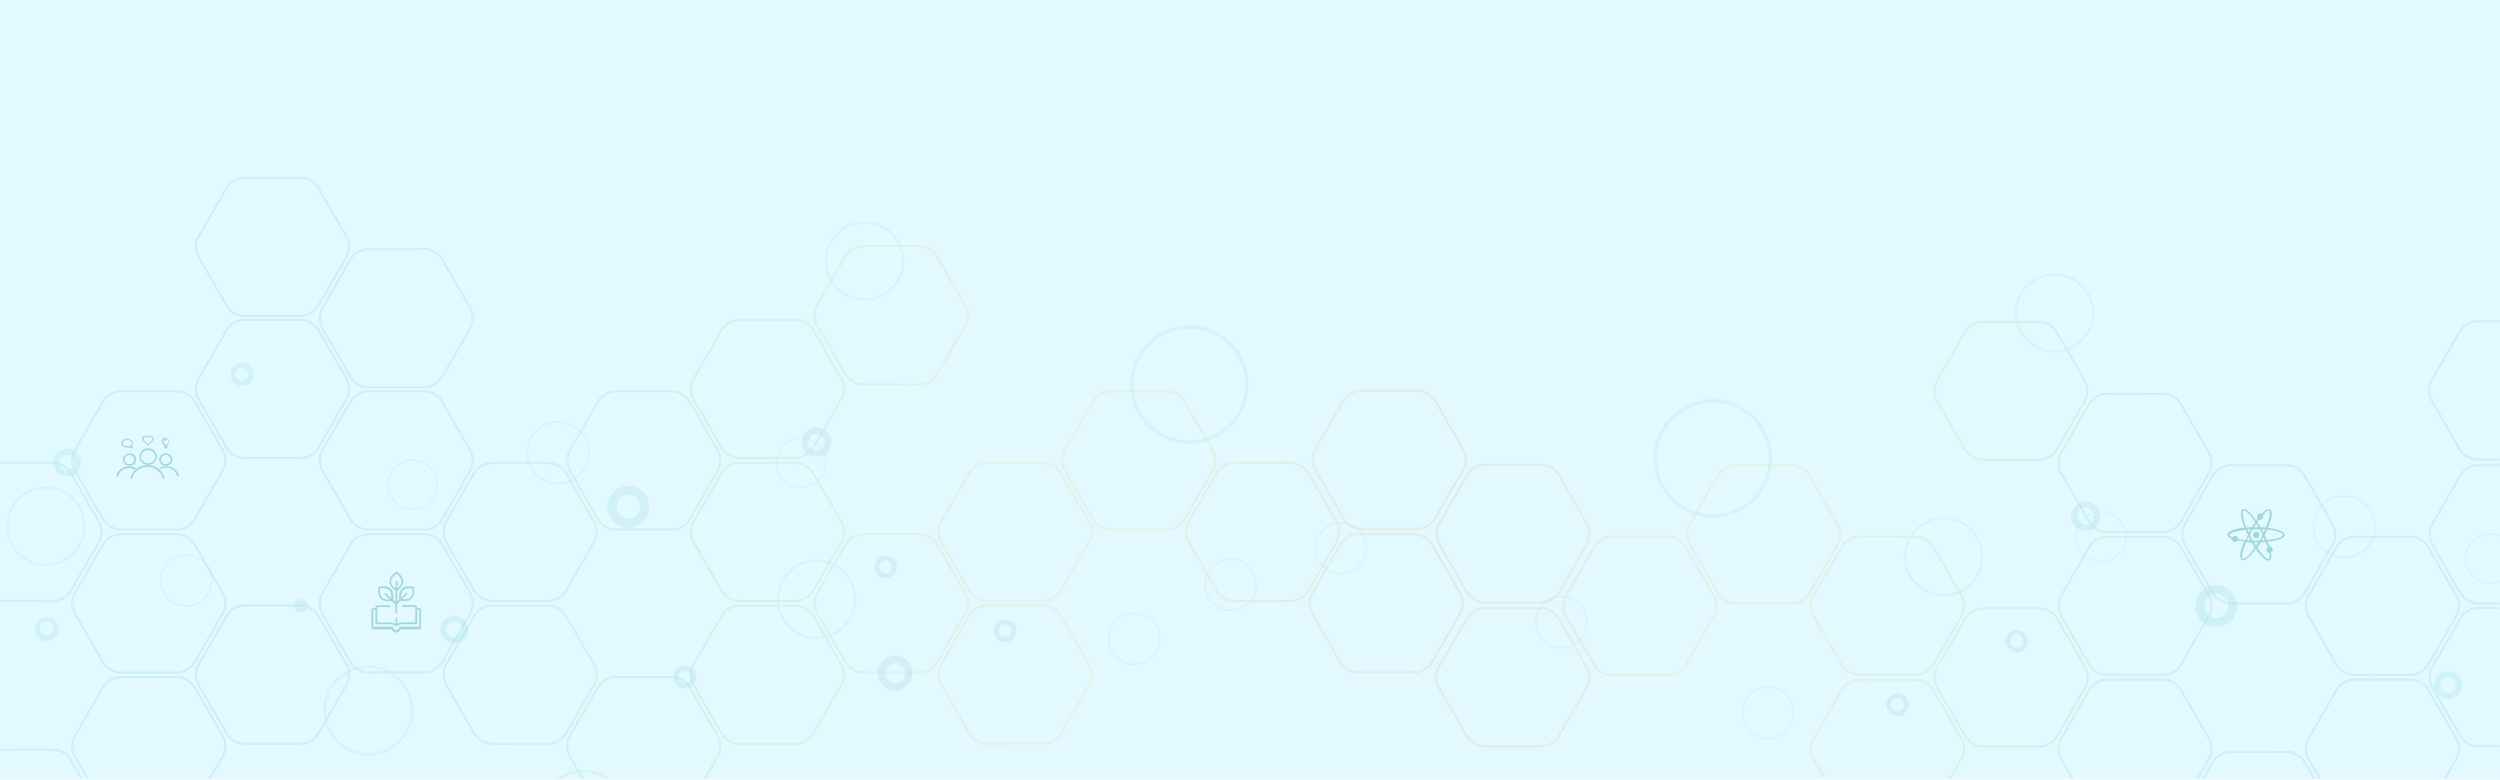 <?xml version="1.0" encoding="utf-8"?>
<!-- Generator: Adobe Illustrator 26.0.1, SVG Export Plug-In . SVG Version: 6.00 Build 0)  -->
<svg version="1.1" id="Layer_1" xmlns="http://www.w3.org/2000/svg" xmlns:xlink="http://www.w3.org/1999/xlink" x="0px" y="0px"
	 viewBox="0 0 1440 449" style="enable-background:new 0 0 1440 449;" xml:space="preserve">
<style type="text/css">
	.st0{fill-rule:evenodd;clip-rule:evenodd;fill:#E2FAFF;}
	.st1{filter:url(#Adobe_OpacityMaskFilter);}
	.st2{fill-rule:evenodd;clip-rule:evenodd;fill:#FFFFFF;}
	.st3{opacity:0.3;mask:url(#mask-2_00000028291374647566122160000011262538153351065984_);}
	.st4{opacity:0.4;}
	.st5{fill:none;stroke:url(#SVGID_1_);stroke-width:0.557;}
	.st6{opacity:0.33;fill:#61C3B5;enable-background:new    ;}
	.st7{opacity:0.3;fill:url(#SVGID_00000105387925702775059180000018391268032797519011_);enable-background:new    ;}
	.st8{fill:none;stroke:url(#SVGID_00000129203603069385585420000014492601145231692726_);stroke-width:0.557;}
	.st9{opacity:0.3;fill:url(#SVGID_00000092418934494019690650000011377952023318864037_);enable-background:new    ;}
	.st10{fill:#0A8585;}
</style>
<g id="Page-2">
	<g id="Service---Instructional-Coaching-Copy-2" transform="translate(0, -324)">
		<g id="Simple-Honeycomb-Multicolor-large" transform="translate(0, 324)">
			<g id="Mask">
				<rect id="path-1_00000016784291023635836430000011527224624690399668_" y="0" class="st0" width="1440" height="449"/>
			</g>
			<defs>
				<filter id="Adobe_OpacityMaskFilter" filterUnits="userSpaceOnUse" x="-30.3" y="101.7" width="1518.6" height="411.6">
					<feColorMatrix  type="matrix" values="1 0 0 0 0  0 1 0 0 0  0 0 1 0 0  0 0 0 1 0"/>
				</filter>
			</defs>
			
				<mask maskUnits="userSpaceOnUse" x="-30.3" y="101.7" width="1518.6" height="411.6" id="mask-2_00000028291374647566122160000011262538153351065984_">
				<g class="st1">
					<rect id="path-1_00000143584848754045214240000004977956051741588373_" y="0" class="st2" width="1440" height="449"/>
				</g>
			</mask>
			<g id="multicolor-hexagon-pattern-2" class="st3">
				<g id="Group" transform="translate(-30, 102)">
					<g>
						<g id="Shape">
							<g class="st4">
								
									<linearGradient id="SVGID_1_" gradientUnits="userSpaceOnUse" x1="328.658" y1="419.597" x2="329.658" y2="419.597" gradientTransform="matrix(874.629 0 0 -409.707 -287454 172116.688)">
									<stop  offset="0" style="stop-color:#03AAB0"/>
									<stop  offset="0.237" style="stop-color:#3679BC"/>
									<stop  offset="0.484" style="stop-color:#31B45E"/>
									<stop  offset="0.722" style="stop-color:#F2AA25"/>
									<stop  offset="1" style="stop-color:#E36328"/>
								</linearGradient>
								<path class="st5" d="M714.1,210c-1.8-3.1-1.8-8.1,0-11.2l16.7-28.9c1.8-3.1,6.1-5.6,9.7-5.6h33.4c3.5,0,7.9,2.5,9.7,5.6
									l16.7,28.9c1.8,3.1,1.8,8.1,0,11.2l-16.7,28.9c-1.8,3.1-6.1,5.6-9.7,5.6h-33.4c-3.6,0-7.9-2.5-9.7-5.6L714.1,210z
									 M799.6,210c1.8-3.1,1.8-8.1,0-11.2l-16.3-28.3c-1.8-3.1-6.1-5.6-9.7-5.6h-32.7c-3.5,0-7.9,2.5-9.7,5.6l-16.3,28.3
									c-1.8,3.1-1.8,8.1,0,11.2l16.3,28.3c1.8,3.1,6.1,5.6,9.7,5.6h32.7c3.5,0,7.9-2.5,9.7-5.6L799.6,210z M785.3,251.1
									c-1.8-3.1-1.8-8.1,0-11.2L802,211c1.8-3.1,6.1-5.6,9.7-5.6h33.4c3.6,0,7.9,2.5,9.7,5.6l16.7,28.9c1.8,3.1,1.8,8.1,0,11.2
									L854.8,280c-1.8,3.1-6.1,5.6-9.7,5.6h-33.4c-3.5,0-7.9-2.5-9.7-5.6L785.3,251.1z M870.8,251.1c1.8-3.1,1.8-8.1,0-11.2
									l-16.3-28.3c-1.8-3.1-6.1-5.6-9.7-5.6h-32.7c-3.6,0-7.9,2.5-9.7,5.6l-16.3,28.3c-1.8,3.1-1.8,8.1,0,11.2l16.3,28.3
									c1.8,3.1,6.1,5.6,9.7,5.6h32.7c3.6,0,7.9-2.5,9.7-5.6L870.8,251.1z M642.8,168.8c-1.8-3.1-1.8-8.1,0-11.2l16.7-28.9
									c1.8-3.1,6.2-5.6,9.7-5.6h33.4c3.5,0,7.9,2.5,9.7,5.6l16.7,28.9c1.8,3.1,1.8,8.1,0,11.2l-16.7,28.9
									c-1.8,3.1-6.1,5.6-9.7,5.6h-33.4c-3.5,0-7.9-2.5-9.7-5.6L642.8,168.8z M728.3,168.8c1.8-3.1,1.8-8.1,0-11.2L712,129.3
									c-1.8-3.1-6.2-5.6-9.7-5.6h-32.7c-3.6,0-7.9,2.5-9.7,5.6l-16.3,28.3c-1.8,3.1-1.8,8.1,0,11.2l16.3,28.3
									c1.8,3.1,6.1,5.6,9.7,5.6h32.7c3.5,0,7.9-2.5,9.7-5.6L728.3,168.8z M500.3,251.1c-1.8-3.1-1.8-8.1,0-11.2L517,211
									c1.8-3.1,6.1-5.6,9.7-5.6h33.4c3.5,0,7.9,2.5,9.7,5.6l16.7,28.9c1.8,3.1,1.8,8.1,0,11.2L569.8,280c-1.8,3.1-6.1,5.6-9.7,5.6
									h-33.4c-3.5,0-7.9-2.5-9.7-5.6L500.3,251.1z M585.7,251.1c1.8-3.1,1.8-8.1,0-11.2l-16.3-28.3c-1.8-3.1-6.1-5.6-9.7-5.6H527
									c-3.6,0-7.9,2.5-9.7,5.6L501,239.9c-1.8,3.1-1.8,8.1,0,11.2l16.3,28.3c1.8,3.1,6.1,5.6,9.7,5.6h32.7c3.6,0,7.9-2.5,9.7-5.6
									L585.7,251.1z M571.6,292.2c-1.8-3.1-1.8-8.1,0-11.2l16.7-28.9c1.8-3.1,6.1-5.6,9.7-5.6h33.4c3.5,0,7.9,2.5,9.7,5.6
									l16.7,28.9c1.8,3.1,1.8,8.1,0,11.2l-16.7,28.9c-1.8,3.1-6.2,5.6-9.7,5.6h-33.4c-3.6,0-7.9-2.5-9.7-5.6L571.6,292.2z
									 M657,292.2c1.8-3.1,1.8-8.1,0-11.2l-16.3-28.3c-1.8-3.1-6.2-5.6-9.7-5.6h-32.7c-3.6,0-7.9,2.5-9.7,5.6L572.3,281
									c-1.8,3.1-1.8,8.1,0,11.2l16.3,28.3c1.8,3.1,6.1,5.6,9.7,5.6H631c3.6,0,7.9-2.5,9.7-5.6L657,292.2z M357.7,333.4
									c-1.8-3.1-1.8-8.1,0-11.2l16.7-28.9c1.8-3.1,6.2-5.6,9.7-5.6h33.4c3.6,0,7.9,2.5,9.7,5.6l16.7,28.9c1.8,3.1,1.8,8.1,0,11.2
									l-16.7,28.9c-1.8,3.1-6.1,5.6-9.7,5.6h-33.4c-3.6,0-7.9-2.5-9.7-5.6L357.7,333.4z M443.2,333.4c1.8-3.1,1.8-8.1,0-11.2
									l-16.3-28.3c-1.8-3.1-6.1-5.6-9.7-5.6h-32.7c-3.6,0-7.9,2.5-9.7,5.6l-16.4,28.3c-1.8,3.1-1.8,8.1,0,11.2l16.3,28.3
									c1.8,3.1,6.2,5.6,9.7,5.6h32.7c3.6,0,7.9-2.5,9.7-5.6L443.2,333.4z M286.5,210c-1.8-3.1-1.8-8.1,0-11.2l16.7-28.9
									c1.8-3.1,6.1-5.6,9.7-5.6h33.4c3.5,0,7.9,2.5,9.7,5.6l16.7,28.9c1.8,3.1,1.8,8.1,0,11.2l-16.7,28.9
									c-1.8,3.1-6.2,5.6-9.7,5.6h-33.4c-3.6,0-7.9-2.5-9.7-5.6L286.5,210z M371.9,210c1.8-3.1,1.8-8.1,0-11.2l-16.3-28.3
									c-1.8-3.1-6.2-5.6-9.7-5.6h-32.7c-3.6,0-7.9,2.5-9.7,5.6l-16.3,28.3c-1.8,3.1-1.8,8.1,0,11.2l16.3,28.3
									c1.8,3.1,6.2,5.6,9.7,5.6h32.7c3.6,0,7.9-2.5,9.7-5.6L371.9,210z M429,292.2c-1.8-3.1-1.8-8.1,0-11.2l16.7-28.9
									c1.8-3.1,6.1-5.6,9.7-5.6h33.3c3.6,0,7.9,2.5,9.7,5.6l16.7,28.9c1.8,3.1,1.8,8.1,0,11.2l-16.7,28.9
									c-1.8,3.1-6.1,5.6-9.7,5.6h-33.3c-3.5,0-7.9-2.5-9.7-5.6L429,292.2z M514.4,292.2c1.8-3.1,1.8-8.1,0-11.2l-16.3-28.3
									c-1.8-3.1-6.1-5.6-9.7-5.6h-32.7c-3.5,0-7.9,2.5-9.7,5.6L429.7,281c-1.8,3.1-1.8,8.1,0,11.2l16.3,28.3
									c1.8,3.1,6.1,5.6,9.7,5.6h32.7c3.6,0,7.9-2.5,9.7-5.6L514.4,292.2z M357.7,168.8c-1.8-3.1-1.8-8.1,0-11.2l16.7-28.9
									c1.8-3.1,6.2-5.6,9.7-5.6h33.4c3.6,0,7.9,2.5,9.7,5.6l16.7,28.9c1.8,3.1,1.8,8.1,0,11.2l-16.7,28.9
									c-1.8,3.1-6.1,5.6-9.7,5.6h-33.4c-3.6,0-7.9-2.5-9.7-5.6L357.7,168.8z M443.2,168.8c1.8-3.1,1.8-8.1,0-11.2l-16.3-28.3
									c-1.8-3.1-6.2-5.6-9.7-5.6h-32.7c-3.6,0-7.9,2.5-9.7,5.6l-16.3,28.3c-1.8,3.1-1.8,8.1,0,11.2l16.3,28.3
									c1.8,3.1,6.2,5.6,9.7,5.6h32.7c3.6,0,7.9-2.5,9.7-5.6L443.2,168.8z M429,210c-1.8-3.1-1.8-8.1,0-11.2l16.7-28.9
									c1.8-3.1,6.1-5.6,9.7-5.6h33.3c3.6,0,7.9,2.5,9.7,5.6l16.7,28.9c1.8,3.1,1.8,8.1,0,11.2l-16.7,28.9
									c-1.8,3.1-6.1,5.6-9.7,5.6h-33.3c-3.5,0-7.9-2.5-9.7-5.6L429,210z M514.4,210c1.8-3.1,1.8-8.1,0-11.2l-16.3-28.3
									c-1.8-3.1-6.1-5.6-9.7-5.6h-32.7c-3.5,0-7.9,2.5-9.7,5.6l-16.3,28.3c-1.8,3.1-1.8,8.1,0,11.2l16.3,28.3
									c1.8,3.1,6.1,5.6,9.7,5.6h32.7c3.6,0,7.9-2.5,9.7-5.6L514.4,210z M429,127.6c-1.8-3.1-1.8-8.1,0-11.2l16.7-28.9
									c1.8-3.1,6.1-5.6,9.7-5.6h33.3c3.6,0,7.9,2.5,9.7,5.6l16.7,28.9c1.8,3.1,1.8,8.1,0,11.2l-16.7,28.9
									c-1.8,3.1-6.2,5.6-9.7,5.6h-33.3c-3.5,0-7.9-2.5-9.7-5.6L429,127.6z M514.4,127.6c1.8-3.1,1.8-8.1,0-11.2l-16.3-28.3
									c-1.8-3.1-6.1-5.6-9.7-5.6h-32.7c-3.5,0-7.9,2.5-9.7,5.6l-16.3,28.3c-1.8,3.1-1.8,8.1,0,11.2l16.3,28.3
									c1.8,3.1,6.1,5.6,9.7,5.6h32.7c3.6,0,7.9-2.5,9.7-5.6L514.4,127.6z M571.6,210c-1.8-3.1-1.8-8.1,0-11.2l16.7-28.9
									c1.8-3.1,6.1-5.6,9.7-5.6h33.4c3.5,0,7.9,2.5,9.7,5.6l16.7,28.9c1.8,3.1,1.8,8.1,0,11.2L641,238.8c-1.8,3.1-6.1,5.6-9.7,5.6
									h-33.4c-3.6,0-7.9-2.5-9.7-5.6L571.6,210z M657,210c1.8-3.1,1.8-8.1,0-11.2l-16.3-28.3c-1.8-3.1-6.2-5.6-9.7-5.6h-32.7
									c-3.6,0-7.9,2.5-9.7,5.6l-16.3,28.3c-1.8,3.1-1.8,8.1,0,11.2l16.3,28.3c1.8,3.1,6.1,5.6,9.7,5.6H631c3.6,0,7.9-2.5,9.7-5.6
									L657,210z M1.3,210c-1.8-3.1-1.8-8.1,0-11.2L18,169.9c1.8-3.1,6.1-5.6,9.7-5.6h33.3c3.6,0,7.9,2.5,9.7,5.6l16.7,28.9
									c1.8,3.1,1.8,8.1,0,11.2l-16.7,28.9c-1.8,3.1-6.1,5.6-9.7,5.6H27.7c-3.6,0-7.9-2.5-9.7-5.6L1.3,210z M86.8,210
									c1.8-3.1,1.8-8.1,0-11.2l-16.3-28.3c-1.8-3.1-6.1-5.6-9.7-5.6H28.1c-3.6,0-7.9,2.5-9.7,5.6L2.1,198.7
									c-1.8,3.1-1.8,8.1,0,11.2l16.3,28.3c1.8,3.1,6.2,5.6,9.7,5.6h32.7c3.6,0,7.9-2.5,9.7-5.6L86.8,210z M143.9,127.6
									c-1.8-3.1-1.8-8.1,0-11.2l16.7-28.9c1.8-3.1,6.1-5.6,9.7-5.6h33.4c3.6,0,7.9,2.5,9.7,5.6l16.7,28.9c1.8,3.1,1.8,8.1,0,11.2
									l-16.7,28.9c-1.8,3.1-6.1,5.6-9.7,5.6h-33.4c-3.5,0-7.9-2.5-9.7-5.6L143.9,127.6z M229.3,127.6c1.8-3.1,1.8-8.1,0-11.2
									L213,88.1c-1.8-3.1-6.1-5.6-9.7-5.6h-32.7c-3.6,0-7.9,2.5-9.7,5.6l-16.3,28.3c-1.8,3.1-1.8,8.1,0,11.2l16.3,28.3
									c1.8,3.1,6.1,5.6,9.7,5.6h32.7c3.6,0,7.9-2.5,9.7-5.6L229.3,127.6z M215.2,168.8c-1.8-3.1-1.8-8.1,0-11.2l16.7-28.9
									c1.8-3.1,6.1-5.6,9.7-5.6H275c3.5,0,7.9,2.5,9.7,5.6l16.7,28.9c1.8,3.1,1.8,8.1,0,11.2l-16.7,28.9c-1.8,3.1-6.2,5.6-9.7,5.6
									h-33.4c-3.6,0-7.9-2.5-9.7-5.6L215.2,168.8z M300.6,168.8c1.8-3.1,1.8-8.1,0-11.2l-16.3-28.3c-1.8-3.1-6.2-5.6-9.7-5.6
									h-32.7c-3.5,0-7.9,2.5-9.7,5.6l-16.3,28.3c-1.8,3.1-1.8,8.1,0,11.2l16.3,28.3c1.8,3.1,6.1,5.6,9.7,5.6h32.6
									c3.6,0,7.9-2.5,9.7-5.6L300.6,168.8z M286.5,292.2c-1.8-3.1-1.8-8.1,0-11.2l16.7-28.9c1.8-3.1,6.1-5.6,9.7-5.6h33.4
									c3.5,0,7.9,2.5,9.7,5.6l16.7,28.9c1.8,3.1,1.8,8.1,0,11.2l-16.7,28.9c-1.8,3.1-6.2,5.6-9.7,5.6h-33.4
									c-3.5,0-7.9-2.5-9.7-5.6L286.5,292.2z M371.9,292.2c1.8-3.1,1.8-8.1,0-11.2l-16.3-28.3c-1.8-3.1-6.2-5.6-9.7-5.6h-32.7
									c-3.5,0-7.9,2.5-9.7,5.6L287.2,281c-1.8,3.1-1.8,8.1,0,11.2l16.3,28.3c1.8,3.1,6.1,5.6,9.7,5.6h32.7c3.6,0,7.9-2.5,9.7-5.6
									L371.9,292.2z M787.1,168.4c-1.8-3.1-1.8-8.1,0-11.2l16.7-28.9c1.8-3.1,6.1-5.6,9.7-5.6h33.4c3.6,0,7.9,2.5,9.7,5.6
									l16.7,28.9c1.8,3.1,1.8,8.1,0,11.2l-16.7,28.9c-1.8,3.1-6.2,5.6-9.7,5.6h-33.4c-3.5,0-7.9-2.5-9.7-5.6L787.1,168.4z
									 M872.6,168.4c1.8-3.1,1.8-8.1,0-11.2l-16.3-28.3c-1.8-3.1-6.2-5.6-9.7-5.6h-32.7c-3.5,0-7.9,2.5-9.7,5.6l-16.3,28.3
									c-1.8,3.1-1.8,8.1,0,11.2l16.3,28.3c1.8,3.1,6.1,5.6,9.7,5.6h32.7c3.5,0,7.9-2.5,9.7-5.6L872.6,168.4z M215.2,251.1
									c-1.8-3.1-1.8-8.1,0-11.2l16.7-28.9c1.8-3.1,6.1-5.6,9.7-5.6H275c3.6,0,7.9,2.5,9.7,5.6l16.7,28.9c1.8,3.1,1.8,8.1,0,11.2
									l-16.7,29c-1.8,3.1-6.1,5.6-9.7,5.6h-33.4c-3.6,0-7.9-2.5-9.7-5.6L215.2,251.1z M300.6,251.1c1.8-3.1,1.8-8.1,0-11.2
									l-16.3-28.3c-1.8-3.1-6.2-5.6-9.7-5.6h-32.7c-3.5,0-7.9,2.5-9.7,5.6l-16.3,28.3c-1.8,3.1-1.8,8.1,0,11.2l16.3,28.3
									c1.8,3.1,6.1,5.6,9.7,5.6h32.6c3.6,0,7.9-2.5,9.7-5.6L300.6,251.1z M72.6,168.8c-1.8-3.1-1.8-8.1,0-11.2l16.7-28.9
									c1.8-3.1,6.2-5.6,9.7-5.6h33.4c3.6,0,7.9,2.5,9.7,5.6l16.7,28.9c1.8,3.1,1.8,8.1,0,11.2l-16.7,28.9
									c-1.8,3.1-6.1,5.6-9.7,5.6H99c-3.6,0-7.9-2.5-9.7-5.6L72.6,168.8z M158.1,168.8c1.8-3.1,1.8-8.1,0-11.2l-16.3-28.3
									c-1.8-3.1-6.2-5.6-9.7-5.6H99.4c-3.6,0-7.9,2.5-9.7,5.6l-16.3,28.3c-1.8,3.1-1.8,8.1,0,11.2l16.3,28.3
									c1.8,3.1,6.1,5.6,9.7,5.6H132c3.6,0,7.9-2.5,9.7-5.6L158.1,168.8z M143.9,292.2c-1.8-3.1-1.8-8.1,0-11.2l16.7-28.9
									c1.8-3.1,6.1-5.6,9.7-5.6h33.4c3.6,0,7.9,2.5,9.7,5.6l16.7,28.9c1.8,3.1,1.8,8.1,0,11.2l-16.7,28.9
									c-1.8,3.1-6.1,5.6-9.7,5.6h-33.4c-3.5,0-7.9-2.5-9.7-5.6L143.9,292.2z M229.3,292.2c1.8-3.1,1.8-8.1,0-11.2L213,252.7
									c-1.8-3.1-6.1-5.6-9.7-5.6h-32.7c-3.6,0-7.9,2.5-9.7,5.6L144.6,281c-1.8,3.1-1.8,8.1,0,11.2l16.3,28.3
									c1.8,3.1,6.1,5.6,9.7,5.6h32.7c3.6,0,7.9-2.5,9.7-5.6L229.3,292.2z M72.6,251.1c-1.8-3.1-1.8-8.1,0-11.2L89.3,211
									c1.8-3.1,6.2-5.6,9.7-5.6h33.4c3.6,0,7.9,2.5,9.7,5.6l16.7,28.9c1.8,3.1,1.8,8.1,0,11.2l-16.7,28.9
									c-1.8,3.1-6.1,5.6-9.7,5.6H99c-3.6,0-7.9-2.5-9.7-5.6L72.6,251.1z M158.1,251.1c1.8-3.1,1.8-8.1,0-11.2l-16.3-28.3
									c-1.8-3.1-6.2-5.6-9.7-5.6H99.4c-3.6,0-7.9,2.5-9.7,5.6l-16.3,28.4c-1.8,3.1-1.8,8.1,0,11.2l16.3,28.3
									c1.8,3.1,6.1,5.6,9.7,5.6H132c3.6,0,7.9-2.5,9.7-5.6L158.1,251.1z M72.6,333.4c-1.8-3.1-1.8-8.1,0-11.2l16.7-28.9
									c1.8-3.1,6.2-5.6,9.7-5.6h33.4c3.6,0,7.9,2.5,9.7,5.6l16.7,28.9c1.8,3.1,1.8,8.1,0,11.2l-16.7,28.9
									c-1.8,3.1-6.1,5.6-9.7,5.6H99c-3.6,0-7.9-2.5-9.7-5.6L72.6,333.4z M158.1,333.4c1.8-3.1,1.8-8.1,0-11.2l-16.3-28.3
									c-1.8-3.1-6.1-5.6-9.7-5.6H99.4c-3.6,0-7.9,2.5-9.7,5.6l-16.3,28.3c-1.8,3.1-1.8,8.1,0,11.2l16.3,28.3
									c1.8,3.1,6.2,5.6,9.7,5.6H132c3.6,0,7.9-2.5,9.7-5.6L158.1,333.4z M143.9,45.7c-1.8-3.1-1.8-8.1,0-11.2l16.7-28.9
									c1.8-3.1,6.1-5.6,9.7-5.6h33.4c3.6,0,7.9,2.5,9.7,5.6l16.7,28.9c1.8,3.1,1.8,8.1,0,11.2l-16.7,28.9
									c-1.8,3.1-6.1,5.6-9.7,5.6h-33.4c-3.5,0-7.9-2.5-9.7-5.6L143.9,45.7z M229.3,45.7c1.8-3.1,1.8-8.1,0-11.2L213,6.3
									c-1.8-3.1-6.1-5.6-9.7-5.6h-32.7c-3.6,0-7.9,2.5-9.7,5.6l-16.3,28.3c-1.8,3.1-1.8,8.1,0,11.2l16.3,28.3
									c1.8,3.1,6.1,5.6,9.7,5.6h32.7c3.6,0,7.9-2.5,9.7-5.6L229.3,45.7z M215.2,86.9c-1.8-3.1-1.8-8.1,0-11.2l16.7-28.9
									c1.8-3.1,6.1-5.6,9.7-5.6H275c3.5,0,7.9,2.5,9.7,5.6l16.7,28.9c1.8,3.1,1.8,8.1,0,11.2l-16.7,28.9c-1.8,3.1-6.2,5.6-9.7,5.6
									h-33.4c-3.6,0-7.9-2.5-9.7-5.6L215.2,86.9z M300.6,86.9c1.8-3.1,1.8-8.1,0-11.2l-16.3-28.3c-1.8-3.1-6.2-5.6-9.7-5.6h-32.7
									c-3.5,0-7.9,2.5-9.7,5.6l-16.3,28.3c-1.8,3.1-1.8,8.1,0,11.2l16.3,28.3c1.8,3.1,6.1,5.6,9.7,5.6h32.6c3.6,0,7.9-2.5,9.7-5.6
									L300.6,86.9z M500.2,85.2c-1.8-3.1-1.8-8.1,0-11.2l16.7-28.9c1.8-3.1,6.1-5.6,9.7-5.6H560c3.5,0,7.9,2.5,9.7,5.6L586.4,74
									c1.8,3.1,1.8,8.1,0,11.2l-16.7,28.9c-1.8,3.1-6.2,5.6-9.7,5.6h-33.4c-3.5,0-7.9-2.5-9.7-5.6L500.2,85.2z M585.7,85.2
									c1.8-3.1,1.8-8.1,0-11.2l-16.3-28.3c-1.8-3.1-6.2-5.6-9.7-5.6H527c-3.6,0-7.9,2.5-9.7,5.6L501,74c-1.8,3.1-1.8,8.1,0,11.2
									l16.3,28.3c1.8,3.1,6.1,5.6,9.7,5.6h32.7c3.5,0,7.9-2.5,9.7-5.6L585.7,85.2z M1.3,375.2c-1.8-3.1-1.8-8.1,0-11.2L18,335.1
									c1.8-3.1,6.1-5.6,9.7-5.6h33.3c3.6,0,7.9,2.5,9.7,5.6L87.4,364c1.8,3.1,1.8,8.1,0,11.2l-16.7,28.9c-1.8,3.1-6.1,5.6-9.7,5.6
									H27.7c-3.6,0-7.9-2.5-9.7-5.6L1.3,375.2z M86.8,375.2c1.8-3.1,1.8-8.1,0-11.2l-16.3-28.3c-1.8-3.1-6.1-5.6-9.7-5.6H28.1
									c-3.6,0-7.9,2.5-9.7,5.6L2.1,364c-1.8,3.1-1.8,8.1,0,11.2l16.3,28.3c1.8,3.1,6.2,5.6,9.7,5.6h32.7c3.6,0,7.9-2.5,9.7-5.6
									L86.8,375.2z"/>
							</g>
							<path class="st6" d="M56.5,224c-12.6,0-22.9-10.3-22.9-22.9s10.3-22.9,22.9-22.9s22.9,10.3,22.9,22.9S69.2,224,56.5,224z
								 M56.5,179.5c-11.9,0-21.6,9.7-21.6,21.6s9.7,21.6,21.6,21.6s21.6-9.7,21.6-21.6S68.4,179.5,56.5,179.5z M683.4,281.2
								c-8.4,0-15.2-6.8-15.2-15.2s6.8-15.2,15.2-15.2c8.4,0,15.2,6.8,15.2,15.2S691.8,281.2,683.4,281.2z M683.4,251.6
								c-7.9,0-14.3,6.4-14.3,14.3s6.4,14.3,14.3,14.3s14.3-6.4,14.3-14.3S691.3,251.6,683.4,251.6z M802.4,228.9
								c-8.4,0-15.2-6.8-15.2-15.2c0-8.4,6.8-15.2,15.2-15.2s15.2,6.8,15.2,15.2C817.7,222.1,810.8,228.9,802.4,228.9z M802.4,199.5
								c-7.9,0-14.3,6.4-14.3,14.3c0,7.9,6.4,14.3,14.3,14.3s14.3-6.4,14.3-14.3C816.7,205.9,810.3,199.5,802.4,199.5z M500.3,266.1
								c-12.6,0-22.9-10.3-22.9-22.9s10.3-22.9,22.9-22.9c12.6,0,22.9,10.3,22.9,22.9C523.3,255.8,512.9,266.1,500.3,266.1z
								 M500.3,221.6c-11.9,0-21.6,9.7-21.6,21.6s9.7,21.6,21.6,21.6c11.9,0,21.6-9.7,21.6-21.6
								C521.8,231.2,512.2,221.6,500.3,221.6z M528,71.2c-12.6,0-22.9-10.3-22.9-22.9s10.3-22.9,22.9-22.9
								c12.6,0,22.9,10.3,22.9,22.9C551,60.9,540.7,71.2,528,71.2z M528,26.7c-11.9,0-21.6,9.7-21.6,21.6s9.7,21.6,21.6,21.6
								c11.9,0,21.6-9.7,21.6-21.6S540,26.7,528,26.7z M491.5,179.2c-8.1,0-14.7-6.6-14.7-14.7c0-8.1,6.6-14.7,14.7-14.7
								c8.1,0,14.7,6.6,14.7,14.7C506.3,172.6,499.6,179.2,491.5,179.2z M491.5,150.6c-7.6,0-13.9,6.2-13.9,13.9
								c0,7.6,6.2,13.9,13.9,13.9c7.6,0,13.9-6.2,13.9-13.9C505.4,156.8,499.1,150.6,491.5,150.6z M351.4,177.1
								c-10.1,0-18.3-8.3-18.3-18.3c0-10.1,8.3-18.3,18.3-18.3c10.1,0,18.3,8.2,18.3,18.3C369.7,168.9,361.5,177.1,351.4,177.1z
								 M351.4,141.6c-9.5,0-17.2,7.8-17.2,17.2s7.8,17.2,17.2,17.2c9.5,0,17.2-7.8,17.2-17.2C368.7,149.2,360.9,141.6,351.4,141.6z
								 M242.2,333.2c-14.3,0-25.9-11.6-25.9-25.9c0-14.3,11.6-25.9,25.9-25.9c14.3,0,25.9,11.6,25.9,25.9
								C268.1,321.5,256.5,333.2,242.2,333.2z M242.2,282.8c-13.4,0-24.4,10.9-24.4,24.4c0,13.4,10.9,24.4,24.4,24.4
								c13.4,0,24.4-10.9,24.4-24.4C266.6,293.7,255.6,282.8,242.2,282.8z M365.9,393.3c-14.3,0-25.9-11.6-25.9-25.9
								c0-14.3,11.6-25.9,25.9-25.9c14.3,0,25.9,11.6,25.9,25.9C391.9,381.6,380.3,393.3,365.9,393.3z M365.9,342.9
								c-13.4,0-24.4,10.9-24.4,24.4s10.9,24.4,24.4,24.4c13.4,0,24.4-10.9,24.4-24.4S379.4,342.9,365.9,342.9z M267.5,191.7
								c-8,0-14.6-6.5-14.6-14.6c0-8,6.5-14.6,14.6-14.6s14.6,6.5,14.6,14.6C282.1,185.2,275.5,191.7,267.5,191.7z M267.5,163.4
								c-7.5,0-13.7,6.1-13.7,13.7c0,7.5,6.1,13.7,13.7,13.7s13.7-6.1,13.7-13.7C281.2,169.6,275,163.4,267.5,163.4z M137.3,247.5
								c-8.4,0-15.2-6.8-15.2-15.2s6.8-15.2,15.2-15.2c8.4,0,15.2,6.8,15.2,15.2S145.7,247.5,137.3,247.5z M137.3,217.9
								c-7.9,0-14.3,6.4-14.3,14.3c0,7.9,6.4,14.3,14.3,14.3c7.9,0,14.3-6.4,14.3-14.3C151.6,224.3,145.2,217.9,137.3,217.9z
								 M738.8,250c-8.4,0-15.2-6.8-15.2-15.2s6.8-15.2,15.2-15.2c8.4,0,15.2,6.8,15.2,15.2S747.2,250,738.8,250z M738.8,220.5
								c-7.9,0-14.3,6.4-14.3,14.3c0,7.9,6.4,14.3,14.3,14.3c7.9,0,14.3-6.4,14.3-14.3C753.1,226.9,746.7,220.5,738.8,220.5z
								 M715.1,153.6c-18.8,0-34.2-15.3-34.2-34.2c0-18.8,15.3-34.2,34.2-34.2c18.9,0,34.2,15.3,34.2,34.2S734,153.6,715.1,153.6z
								 M715.1,87.4c-17.7,0-32.1,14.4-32.1,32.1c0,17.7,14.4,32.1,32.1,32.1c17.7,0,32.1-14.4,32.1-32.1S732.8,87.4,715.1,87.4z"/>
							
								<linearGradient id="SVGID_00000101817525303350297150000016585989116959081360_" gradientUnits="userSpaceOnUse" x1="328.471" y1="419.389" x2="329.471" y2="419.389" gradientTransform="matrix(565.482 0 0 -188.974 -185694.719 79454.984)">
								<stop  offset="0" style="stop-color:#03AAB0"/>
								<stop  offset="0.986" style="stop-color:#3679BC"/>
							</linearGradient>
							
								<path style="opacity:0.3;fill:url(#SVGID_00000101817525303350297150000016585989116959081360_);enable-background:new    ;" d="
								M391.9,177.8c-6.7,0-12.1,5.4-12.1,12.1s5.4,12.1,12.1,12.1c6.7,0,12.1-5.4,12.1-12.1S398.6,177.8,391.9,177.8z M391.9,196.7
								c-3.8,0-6.8-3.1-6.8-6.8s3.1-6.8,6.8-6.8c3.7,0,6.8,3.1,6.8,6.8S395.7,196.7,391.9,196.7z M545.6,275.6
								c-5.6,0-10.1,4.5-10.1,10.1c0,5.6,4.5,10.1,10.1,10.1c5.6,0,10.1-4.5,10.1-10.1C555.8,280.2,551.2,275.6,545.6,275.6z
								 M545.6,291.5c-3.2,0-5.7-2.6-5.7-5.7c0-3.2,2.6-5.7,5.7-5.7c3.2,0,5.7,2.6,5.7,5.7C551.4,288.9,548.8,291.5,545.6,291.5z
								 M500.3,144.2c-4.7,0-8.5,3.8-8.5,8.5s3.8,8.5,8.5,8.5c4.7,0,8.5-3.8,8.5-8.5S505,144.2,500.3,144.2z M500.3,157.5
								c-2.7,0-4.8-2.2-4.8-4.8c0-2.7,2.2-4.8,4.8-4.8c2.7,0,4.8,2.2,4.8,4.8C505.1,155.3,503,157.5,500.3,157.5z M540.1,218.1
								c-3.6,0-6.5,2.9-6.5,6.5c0,3.6,2.9,6.5,6.5,6.5c3.6,0,6.5-2.9,6.5-6.5C546.6,221,543.6,218.1,540.1,218.1z M540.1,228.3
								c-2,0-3.7-1.7-3.7-3.7c0-2,1.7-3.7,3.7-3.7c2,0,3.7,1.7,3.7,3.7C543.8,226.6,542.1,228.3,540.1,228.3z M608.9,254.9
								c-3.6,0-6.5,2.9-6.5,6.5s2.9,6.5,6.5,6.5s6.5-2.9,6.5-6.5S612.5,254.9,608.9,254.9z M608.9,265c-2,0-3.7-1.7-3.7-3.7
								s1.7-3.7,3.7-3.7s3.7,1.7,3.7,3.7S610.9,265,608.9,265z M424.5,281.5c-3.6,0-6.5,2.9-6.5,6.5c0,3.6,2.9,6.5,6.5,6.5
								s6.5-2.9,6.5-6.5C431,284.5,428.1,281.5,424.5,281.5z M424.5,291.7c-2,0-3.7-1.7-3.7-3.7c0-2,1.7-3.7,3.7-3.7
								s3.7,1.7,3.7,3.7C428.2,290,426.5,291.7,424.5,291.7z M291.6,252.6c-4.4,0-8,3.6-8,8c0,4.4,3.6,8,8,8s8-3.6,8-8
								C299.6,256.2,296.1,252.6,291.6,252.6z M291.6,265.1c-2.5,0-4.5-2-4.5-4.5s2-4.5,4.5-4.5s4.5,2,4.5,4.5
								S294.1,265.1,291.6,265.1z M203.4,251c-2.2,0-4-1.8-4-4s1.8-4,4-4c2.2,0,4,1.8,4,4S205.6,251,203.4,251z M56.9,253.3
								c-3.8,0-7,3.1-7,7c0,3.8,3.1,7,7,7c3.8,0,7-3.1,7-7C63.8,256.4,60.7,253.3,56.9,253.3z M56.9,264.1c-2.2,0-4-1.8-4-4
								c0-2.2,1.8-4,4-4s4,1.8,4,4C60.8,262.4,59,264.1,56.9,264.1z M68.7,156.4c-4.5,0-8,3.6-8,8s3.6,8,8,8s8-3.6,8-8
								C76.6,159.9,73.1,156.4,68.7,156.4z M68.7,168.9c-2.5,0-4.5-2-4.5-4.5c0-2.5,2-4.5,4.5-4.5c2.5,0,4.5,2,4.5,4.5
								C73.2,166.9,71.1,168.9,68.7,168.9z M169.4,106.9c-3.7,0-6.7,3-6.7,6.7c0,3.7,3,6.7,6.7,6.7c3.7,0,6.7-3,6.7-6.7
								C176.1,109.9,173.1,106.9,169.4,106.9z M169.4,117.3c-2.1,0-3.8-1.7-3.8-3.8s1.7-3.8,3.8-3.8c2.1,0,3.8,1.7,3.8,3.8
								S171.5,117.3,169.4,117.3z"/>
						</g>
						<g id="Shape_00000093864299000035728530000003200239517247421331_" transform="translate(243.923, 55.399)">
							<g transform="translate(613.21, 27.376)" class="st4">
								
									<linearGradient id="SVGID_00000157297724893285760290000007793929086573346441_" gradientUnits="userSpaceOnUse" x1="-527.585" y1="336.778" x2="-528.586" y2="336.778" gradientTransform="matrix(660.867 0 0 -328.225 349324.688 110703.25)">
									<stop  offset="0" style="stop-color:#03AAB0"/>
									<stop  offset="0.237" style="stop-color:#3679BC"/>
									<stop  offset="0.484" style="stop-color:#31B45E"/>
									<stop  offset="0.722" style="stop-color:#F2AA25"/>
									<stop  offset="1" style="stop-color:#E36328"/>
								</linearGradient>
								<path style="fill:none;stroke:url(#SVGID_00000157297724893285760290000007793929086573346441_);stroke-width:0.557;" d="
									M160.6,169.8c1.8-3.1,1.8-8.1,0-11.2l-16.7-28.9c-1.8-3.1-6.1-5.6-9.7-5.6h-33.4c-3.5,0-7.9,2.5-9.7,5.6l-16.7,28.9
									c-1.8,3.1-1.8,8.1,0,11.2l16.7,28.9c1.8,3.1,6.1,5.6,9.7,5.6h33.4c3.5,0,7.9-2.5,9.7-5.6L160.6,169.8z M75.1,169.8
									c-1.8-3.1-1.8-8.1,0-11.2l16.3-28.3c1.8-3.1,6.1-5.6,9.7-5.6h32.7c3.5,0,7.9,2.5,9.7,5.6l16.3,28.3c1.8,3.1,1.8,8.1,0,11.2
									l-16.3,28.3c-1.8,3.1-6.1,5.6-9.7,5.6h-32.7c-3.6,0-7.9-2.5-9.7-5.6L75.1,169.8z M87.3,211c1.8-3.1,1.8-8.1,0-11.2
									l-16.7-28.9c-1.8-3.1-6.1-5.6-9.7-5.6H27.5c-3.5,0-7.9,2.5-9.7,5.6L1.1,199.8c-1.8,3.1-1.8,8.1,0,11.2l16.7,28.9
									c1.8,3.1,6.1,5.6,9.7,5.6h33.4c3.5,0,7.9-2.5,9.7-5.6L87.3,211z M1.9,211c-1.8-3.1-1.8-8.1,0-11.2l16.3-28.3
									c1.8-3.1,6.1-5.6,9.7-5.6h32.7c3.6,0,7.9,2.5,9.7,5.6l16.3,28.3c1.8,3.1,1.8,8.1,0,11.2l-16.3,28.3
									c-1.8,3.1-6.1,5.6-9.7,5.6H27.9c-3.5,0-7.9-2.5-9.7-5.6L1.9,211z M231.9,128.6c1.8-3.1,1.8-8.1,0-11.2l-16.7-28.9
									c-1.8-3.1-6.2-5.6-9.7-5.6h-33.4c-3.5,0-7.9,2.5-9.7,5.6l-16.7,28.9c-1.8,3.1-1.8,8.1,0,11.2l16.7,28.9
									c1.8,3.1,6.1,5.6,9.7,5.6h33.4c3.6,0,7.9-2.5,9.7-5.6L231.9,128.6z M146.4,128.6c-1.8-3.1-1.8-8.1,0-11.2l16.3-28.3
									c1.8-3.1,6.2-5.6,9.7-5.6h32.7c3.5,0,7.9,2.5,9.7,5.6l16.3,28.3c1.8,3.1,1.8,8.1,0,11.2l-16.3,28.3
									c-1.8,3.1-6.1,5.6-9.7,5.6h-32.7c-3.6,0-7.9-2.5-9.7-5.6L146.4,128.6z M374.4,211c1.8-3.1,1.8-8.1,0-11.2l-16.7-28.9
									c-1.8-3.1-6.1-5.6-9.7-5.6h-33.4c-3.5,0-7.9,2.5-9.7,5.6l-16.7,28.9c-1.8,3.1-1.8,8.1,0,11.2l16.7,28.9
									c1.8,3.1,6.1,5.6,9.7,5.6H348c3.6,0,7.9-2.5,9.7-5.6L374.4,211z M289,211c-1.8-3.1-1.8-8.1,0-11.2l16.3-28.3
									c1.8-3.1,6.1-5.6,9.7-5.6h32.7c3.6,0,7.9,2.5,9.7,5.6l16.3,28.3c1.8,3.1,1.8,8.1,0,11.2l-16.3,28.3
									c-1.8,3.1-6.1,5.6-9.7,5.6H315c-3.5,0-7.9-2.5-9.7-5.6L289,211z M303.1,252.1c1.8-3.1,1.8-8.1,0-11.2L286.5,212
									c-1.8-3.1-6.1-5.6-9.7-5.6h-33.4c-3.5,0-7.9,2.5-9.7,5.6L217,240.9c-1.8,3.1-1.8,8.1,0,11.2l16.7,28.9
									c1.8,3.1,6.2,5.6,9.7,5.6h33.4c3.5,0,7.9-2.5,9.7-5.6L303.1,252.1z M217.7,252.1c-1.8-3.1-1.8-8.1,0-11.2l16.3-28.3
									c1.8-3.1,6.2-5.6,9.7-5.6h32.7c3.5,0,7.9,2.5,9.7,5.6l16.3,28.3c1.8,3.1,1.8,8.1,0,11.2l-16.3,28.3
									c-1.8,3.1-6.2,5.6-9.7,5.6h-32.7c-3.5,0-7.9-2.5-9.7-5.6L217.7,252.1z M588.2,169.8c1.8-3.1,1.8-8.1,0-11.2l-16.7-28.9
									c-1.8-3.1-6.1-5.6-9.7-5.6h-33.4c-3.5,0-7.9,2.5-9.7,5.6l-16.7,28.9c-1.8,3.1-1.8,8.1,0,11.2l16.7,28.9
									c1.8,3.1,6.2,5.6,9.7,5.6h33.4c3.5,0,7.9-2.5,9.7-5.6L588.2,169.8z M502.8,169.8c-1.8-3.1-1.8-8.1,0-11.2l16.3-28.3
									c1.8-3.1,6.2-5.6,9.7-5.6h32.7c3.5,0,7.9,2.5,9.7,5.6l16.3,28.3c1.8,3.1,1.8,8.1,0,11.2l-16.3,28.3
									c-1.8,3.1-6.2,5.6-9.7,5.6h-32.7c-3.5,0-7.9-2.5-9.7-5.6L502.8,169.8z M445.7,252.1c1.8-3.1,1.8-8.1,0-11.2L429,212
									c-1.8-3.1-6.1-5.6-9.7-5.6H386c-3.6,0-7.9,2.5-9.7,5.6l-16.7,28.9c-1.8,3.1-1.8,8.1,0,11.2l16.7,28.9
									c1.8,3.1,6.1,5.6,9.7,5.6h33.3c3.6,0,7.9-2.5,9.7-5.6L445.7,252.1z M360.3,252.1c-1.8-3.1-1.8-8.1,0-11.2l16.3-28.3
									c1.8-3.1,6.1-5.6,9.7-5.6H419c3.6,0,7.9,2.5,9.7,5.6l16.3,28.3c1.8,3.1,1.8,8.1,0,11.2l-16.3,28.3c-1.8,3.1-6.1,5.6-9.7,5.6
									h-32.7c-3.6,0-7.9-2.5-9.7-5.6L360.3,252.1z M517,128.6c1.8-3.1,1.8-8.1,0-11.2l-16.7-28.9c-1.8-3.1-6.2-5.6-9.7-5.6h-33.4
									c-3.5,0-7.9,2.5-9.7,5.6l-16.7,28.9c-1.8,3.1-1.8,8.1,0,11.2l16.7,28.9c1.8,3.1,6.1,5.6,9.7,5.6h33.4c3.5,0,7.9-2.5,9.7-5.6
									L517,128.6z M431.5,128.6c-1.8-3.1-1.8-8.1,0-11.2l16.3-28.3c1.8-3.1,6.2-5.6,9.7-5.6h32.7c3.6,0,7.9,2.5,9.7,5.6l16.3,28.3
									c1.8,3.1,1.8,8.1,0,11.2l-16.3,28.3c-1.8,3.1-6.2,5.6-9.7,5.6h-32.7c-3.6,0-7.9-2.5-9.7-5.6L431.5,128.6z M445.7,169.8
									c1.8-3.1,1.8-8.1,0-11.2L429,129.7c-1.8-3.1-6.1-5.6-9.7-5.6H386c-3.6,0-7.9,2.5-9.7,5.6l-16.7,28.9
									c-1.8,3.1-1.8,8.1,0,11.2l16.7,28.9c1.8,3.1,6.1,5.6,9.7,5.6h33.3c3.6,0,7.9-2.5,9.7-5.6L445.7,169.8z M360.3,169.8
									c-1.8-3.1-1.8-8.1,0-11.2l16.3-28.3c1.8-3.1,6.1-5.6,9.7-5.6H419c3.6,0,7.9,2.5,9.7,5.6l16.3,28.3c1.8,3.1,1.8,8.1,0,11.2
									l-16.3,28.3c-1.8,3.1-6.1,5.6-9.7,5.6h-32.7c-3.6,0-7.9-2.5-9.7-5.6L360.3,169.8z M445.7,87.4c1.8-3.1,1.8-8.1,0-11.2
									L429,47.4c-1.8-3.1-6.1-5.6-9.7-5.6H386c-3.6,0-7.9,2.5-9.7,5.6l-16.7,28.9c-1.8,3.1-1.8,8.1,0,11.2l16.7,28.9
									c1.8,3.1,6.2,5.6,9.7,5.6h33.3c3.6,0,7.9-2.5,9.7-5.6L445.7,87.4z M360.3,87.4c-1.8-3.1-1.8-8.1,0-11.2l16.3-28.3
									c1.8-3.1,6.1-5.6,9.7-5.6H419c3.6,0,7.9,2.5,9.7,5.6L445,76.2c1.8,3.1,1.8,8.1,0,11.2l-16.3,28.3c-1.8,3.1-6.1,5.6-9.7,5.6
									h-32.7c-3.6,0-7.9-2.5-9.7-5.6L360.3,87.4z M303.1,169.8c1.8-3.1,1.8-8.1,0-11.2l-16.7-28.9c-1.8-3.1-6.1-5.6-9.7-5.6h-33.4
									c-3.5,0-7.9,2.5-9.7,5.6L217,158.6c-1.8,3.1-1.8,8.1,0,11.2l16.7,28.9c1.8,3.1,6.1,5.6,9.7,5.6h33.4c3.5,0,7.9-2.5,9.7-5.6
									L303.1,169.8z M217.7,169.8c-1.8-3.1-1.8-8.1,0-11.2l16.3-28.3c1.8-3.1,6.2-5.6,9.7-5.6h32.7c3.5,0,7.9,2.5,9.7,5.6
									l16.3,28.3c1.8,3.1,1.8,8.1,0,11.2l-16.3,28.3c-1.8,3.1-6.1,5.6-9.7,5.6h-32.7c-3.5,0-7.9-2.5-9.7-5.6L217.7,169.8z
									 M659.5,128.6c1.8-3.1,1.8-8.1,0-11.2l-16.7-28.9c-1.8-3.1-6.1-5.6-9.7-5.6h-33.4c-3.5,0-7.9,2.5-9.7,5.6l-16.7,28.9
									c-1.8,3.1-1.8,8.1,0,11.2l16.7,28.9c1.8,3.1,6.2,5.6,9.7,5.6h33.4c3.5,0,7.9-2.5,9.7-5.6L659.5,128.6z M574.1,128.6
									c-1.8-3.1-1.8-8.1,0-11.2l16.3-28.3c1.8-3.1,6.2-5.6,9.7-5.6h32.7c3.5,0,7.9,2.5,9.7,5.6l16.3,28.3c1.8,3.1,1.8,8.1,0,11.2
									l-16.3,28.3c-1.8,3.1-6.1,5.6-9.7,5.6h-32.7c-3.5,0-7.9-2.5-9.7-5.6L574.1,128.6z M588.2,252.1c1.8-3.1,1.8-8.1,0-11.2
									L571.6,212c-1.8-3.1-6.1-5.6-9.7-5.6h-33.4c-3.5,0-7.9,2.5-9.7,5.6l-16.7,28.9c-1.8,3.1-1.8,8.1,0,11.2l16.7,28.9
									c1.8,3.1,6.2,5.6,9.7,5.6h33.4c3.5,0,7.9-2.5,9.7-5.6L588.2,252.1z M502.8,252.1c-1.8-3.1-1.8-8.1,0-11.2l16.3-28.3
									c1.8-3.1,6.2-5.6,9.7-5.6h32.7c3.5,0,7.9,2.5,9.7,5.6l16.3,28.3c1.8,3.1,1.8,8.1,0,11.2l-16.3,28.3
									c-1.8,3.1-6.1,5.6-9.7,5.6h-32.7c-3.5,0-7.9-2.5-9.7-5.6L502.8,252.1z M659.2,45.7c1.8-3.1,1.8-8.1,0-11.2L642.5,5.6
									c-1.8-3.1-6.1-5.6-9.7-5.6h-33.4c-3.5,0-7.9,2.5-9.7,5.6L573,34.5c-1.8,3.1-1.8,8.1,0,11.2l16.7,28.9
									c1.8,3.1,6.2,5.6,9.7,5.6h33.4c3.5,0,7.9-2.5,9.7-5.6L659.2,45.7z M573.7,45.7c-1.8-3.1-1.8-8.1,0-11.2L590,6.2
									c1.8-3.1,6.2-5.6,9.7-5.6h32.7c3.5,0,7.9,2.5,9.7,5.6l16.3,28.3c1.8,3.1,1.8,8.1,0,11.2L642.1,74c-1.8,3.1-6.1,5.6-9.7,5.6
									h-32.7c-3.6,0-7.9-2.5-9.7-5.6L573.7,45.7z M374.2,45.9c1.8-3.1,1.8-8.1,0-11.2L357.5,5.8c-1.8-3.1-6.1-5.6-9.7-5.6h-33.4
									c-3.6,0-7.9,2.5-9.7,5.6L288,34.7c-1.8,3.1-1.8,8.1,0,11.2l16.7,28.9c1.8,3.1,6.2,5.6,9.7,5.6h33.4c3.5,0,7.9-2.5,9.7-5.6
									L374.2,45.9z M288.8,45.9c-1.8-3.1-1.8-8.1,0-11.2l16.3-28.3c1.8-3.1,6.2-5.6,9.7-5.6h32.7c3.5,0,7.9,2.5,9.7,5.6l16.3,28.3
									c1.8,3.1,1.8,8.1,0,11.2l-16.3,28.3c-1.8,3.1-6.1,5.6-9.7,5.6h-32.7c-3.5,0-7.9-2.5-9.7-5.6L288.8,45.9z M87.5,128.3
									c1.8-3.1,1.8-8.1,0-11.2L70.8,88.2c-1.8-3.1-6.1-5.6-9.7-5.6H27.7c-3.5,0-7.9,2.5-9.7,5.6L1.3,117c-1.8,3.1-1.8,8.1,0,11.2
									L18,157.1c1.8,3.1,6.2,5.6,9.7,5.6h33.4c3.5,0,7.9-2.5,9.7-5.6L87.5,128.3z M2.1,128.3c-1.8-3.1-1.8-8.1,0-11.2l16.3-28.3
									c1.8-3.1,6.2-5.6,9.7-5.6h32.7c3.5,0,7.9,2.5,9.7,5.6L86.8,117c1.8,3.1,1.8,8.1,0,11.2l-16.3,28.3c-1.8,3.1-6.1,5.6-9.7,5.6
									H28.1c-3.6,0-7.9-2.5-9.7-5.6L2.1,128.3z M659.5,210.9c1.8-3.1,1.8-8.1,0-11.2l-16.7-28.9c-1.8-3.1-6.1-5.6-9.7-5.6h-33.4
									c-3.6,0-7.9,2.5-9.7,5.6l-16.7,28.9c-1.8,3.1-1.8,8.1,0,11.2l16.7,28.9c1.8,3.1,6.1,5.6,9.7,5.6h33.4c3.5,0,7.9-2.5,9.7-5.6
									L659.5,210.9z M574.1,210.9c-1.8-3.1-1.8-8.1,0-11.2l16.3-28.3c1.8-3.1,6.2-5.6,9.7-5.6h32.7c3.5,0,7.9,2.5,9.7,5.6
									l16.3,28.3c1.8,3.1,1.8,8.1,0,11.2l-16.3,28.3c-1.8,3.1-6.1,5.6-9.7,5.6h-32.7c-3.6,0-7.9-2.5-9.7-5.6L574.1,210.9z
									 M430.8,293.7c-1.8-3.1-1.8-8.1,0-11.2l16.7-28.9c1.8-3.1,6.1-5.6,9.7-5.6h33.4c3.5,0,7.9,2.5,9.7,5.6l16.7,28.9
									c1.8,3.1,1.8,8.1,0,11.2l-16.7,28.9c-1.8,3.1-6.2,5.6-9.7,5.6h-33.4c-3.5,0-7.9-2.5-9.7-5.6L430.8,293.7z M516.2,293.7
									c1.8-3.1,1.8-8.1,0-11.2l-16.3-28.3c-1.8-3.1-6.2-5.6-9.7-5.6h-32.7c-3.5,0-7.9,2.5-9.7,5.6l-16.3,28.3
									c-1.8,3.1-1.8,8.1,0,11.2l16.3,28.3c1.8,3.1,6.1,5.6,9.7,5.6h32.7c3.6,0,7.9-2.5,9.7-5.6L516.2,293.7z"/>
							</g>
							<path class="st6" d="M804.5,268.4c8.4,0,15.2-6.8,15.2-15.2c0-8.4-6.8-15.2-15.2-15.2s-15.2,6.8-15.2,15.2
								C789.3,261.5,796.1,268.4,804.5,268.4z M804.5,238.9c7.9,0,14.3,6.4,14.3,14.3s-6.4,14.3-14.3,14.3s-14.3-6.4-14.3-14.3
								S796.6,238.9,804.5,238.9z M685.4,216.1c8.4,0,15.2-6.8,15.2-15.2s-6.8-15.2-15.2-15.2s-15.2,6.8-15.2,15.2
								C670.2,209.3,677.1,216.1,685.4,216.1z M685.4,186.7c7.9,0,14.3,6.4,14.3,14.3s-6.4,14.3-14.3,14.3s-14.3-6.4-14.3-14.3
								S677.6,186.7,685.4,186.7z M905.6,186.2c12.6,0,22.9-10.3,22.9-22.9s-10.3-22.9-22.9-22.9c-12.6,0-22.9,10.3-22.9,22.9
								C882.6,175.9,892.9,186.2,905.6,186.2z M905.6,141.6c11.9,0,21.6,9.7,21.6,21.6s-9.7,21.6-21.6,21.6
								c-11.9,0-21.6-9.7-21.6-21.6S893.6,141.6,905.6,141.6z M969.5,45.8c12.6,0,22.9-10.3,22.9-22.9S982.2,0,969.5,0
								s-22.9,10.3-22.9,22.9C946.5,35.5,956.9,45.8,969.5,45.8z M969.5,1.3c11.9,0,21.6,9.7,21.6,21.6s-9.7,21.6-21.6,21.6
								S948,34.7,948,22.8S957.6,1.3,969.5,1.3z M996.3,166.4c8.1,0,14.7-6.6,14.7-14.7s-6.6-14.7-14.7-14.7s-14.7,6.6-14.7,14.7
								S988.2,166.4,996.3,166.4z M996.3,137.8c7.6,0,13.9,6.2,13.9,13.9c0,7.6-6.2,13.9-13.9,13.9c-7.7,0-13.9-6.2-13.9-13.9
								C982.5,144.1,988.7,137.8,996.3,137.8z M1136.4,164.3c10.1,0,18.3-8.3,18.3-18.3c0-10.1-8.3-18.3-18.3-18.3
								c-10.1,0-18.3,8.2-18.3,18.3C1118.1,156.1,1126.4,164.3,1136.4,164.3z M1136.4,128.8c9.5,0,17.2,7.8,17.2,17.2
								c0,9.5-7.8,17.2-17.2,17.2c-9.5,0-17.2-7.8-17.2-17.2C1119.3,136.4,1126.9,128.8,1136.4,128.8z M1220.3,178.9
								c8,0,14.6-6.5,14.6-14.6c0-8-6.5-14.6-14.6-14.6c-8,0-14.6,6.5-14.6,14.6C1205.8,172.4,1212.3,178.9,1220.3,178.9z
								 M1220.3,150.6c7.5,0,13.7,6.1,13.7,13.7c0,7.5-6.1,13.7-13.7,13.7s-13.7-6.1-13.7-13.7
								C1206.7,156.8,1212.8,150.6,1220.3,150.6z M772.7,140.8c18.8,0,34.2-15.3,34.2-34.2c0-18.8-15.3-34.2-34.2-34.2
								c-18.9,0-34.2,15.3-34.2,34.2C738.6,125.5,753.9,140.8,772.7,140.8z M772.7,74.6c17.7,0,32.1,14.4,32.1,32.1
								c0,17.7-14.4,32.1-32.1,32.1s-32.1-14.4-32.1-32.1C740.7,89,755,74.6,772.7,74.6z"/>
							
								<linearGradient id="SVGID_00000139994332606315925850000017821556250420923287_" gradientUnits="userSpaceOnUse" x1="85.176" y1="363.786" x2="84.176" y2="363.786" gradientTransform="matrix(331.674 0 0 -123.516 -27046.479 45126.453)">
								<stop  offset="0" style="stop-color:#03AAB0"/>
								<stop  offset="0.986" style="stop-color:#3679BC"/>
							</linearGradient>
							
								<path style="opacity:0.3;fill:url(#SVGID_00000139994332606315925850000017821556250420923287_);enable-background:new    ;" d="
								M1062.7,179.6c6.7,0,12.1,5.4,12.1,12.1s-5.4,12.1-12.1,12.1c-6.7,0-12.1-5.4-12.1-12.1S1056,179.6,1062.7,179.6z
								 M1062.7,198.5c3.8,0,6.8-3.1,6.8-6.8s-3.1-6.8-6.8-6.8s-6.8,3.1-6.8,6.8S1059,198.5,1062.7,198.5z M987.5,131.5
								c4.7,0,8.5,3.8,8.5,8.5s-3.8,8.5-8.5,8.5c-4.7,0-8.5-3.8-8.5-8.5C979.1,135.2,982.9,131.5,987.5,131.5z M987.5,144.7
								c2.7,0,4.8-2.2,4.8-4.8c0-2.7-2.2-4.8-4.8-4.8s-4.8,2.2-4.8,4.8C982.8,142.6,984.9,144.7,987.5,144.7z M947.8,205.4
								c3.6,0,6.5,2.9,6.5,6.5c0,3.6-2.9,6.5-6.5,6.5s-6.5-2.9-6.5-6.5C941.3,208.2,944.2,205.4,947.8,205.4z M947.8,215.5
								c2,0,3.7-1.7,3.7-3.7s-1.7-3.7-3.7-3.7c-2,0-3.7,1.7-3.7,3.7S945.8,215.5,947.8,215.5z M879,242.1c3.6,0,6.5,2.9,6.5,6.5
								c0,3.6-2.9,6.5-6.5,6.5s-6.5-2.9-6.5-6.5C872.4,244.9,875.4,242.1,879,242.1z M879,252.2c2,0,3.7-1.7,3.7-3.7
								s-1.7-3.7-3.7-3.7c-2,0-3.7,1.7-3.7,3.7S876.9,252.2,879,252.2z M1196.2,229.1c4.4,0,8,3.6,8,8s-3.6,8-8,8c-4.4,0-8-3.6-8-8
								S1191.8,229.1,1196.2,229.1z M1196.2,241.6c2.5,0,4.5-2,4.5-4.5s-2-4.5-4.5-4.5c-2.5,0-4.5,2-4.5,4.5
								S1193.7,241.6,1196.2,241.6z"/>
							<g transform="translate(0, 171.873)">
								<path class="st10" d="M6.1,14.9C4.7,13.4,4.9,10.6,5,9.6c1-0.1,3.9-0.4,5.3,1.1c1.2,1.2,1.3,3.4,1.1,4.7l-3.1-3
									c-0.2-0.2-0.6-0.2-0.7,0c-0.2,0.2-0.2,0.5,0,0.7l0,0l3,2.9c-0.2,0-0.5,0-0.8,0C8.7,16,7.1,15.8,6.1,14.9 M18.3,10.7
									c1.5-1.4,4.3-1.2,5.3-1.1c0.1,1,0.4,3.8-1.1,5.2c-1.3,1.2-3.6,1.2-4.8,1.1l2.9-2.9c0.2-0.2,0.2-0.5,0-0.7s-0.5-0.2-0.7,0
									l0,0l-2.8,2.7C17,13.9,17.1,11.9,18.3,10.7 M11.4,5.7c0-2.1,2.2-3.9,3-4.5c0.8,0.6,3,2.4,3,4.5c0,1.7-1.5,3.2-2.4,4v-4
									c0-0.3-0.2-0.5-0.5-0.5c-0.3,0-0.5,0.2-0.5,0.5v4C12.8,9,11.4,7.4,11.4,5.7 M14.1,0.1c-0.1,0.1-3.7,2.5-3.7,5.5
									c0,2.7,2.7,4.8,3.5,5.4v6.5l-1.3-1.3c0.1-0.9,0.6-4.4-1.4-6.3C9,7.8,4.7,8.6,4.5,8.6C4.3,8.7,4.2,8.8,4.1,9.1
									c0,0.1-0.9,4.4,1.4,6.5c1.2,1.2,3.1,1.5,4.5,1.5c0.6,0,1.1-0.1,1.7-0.1l2.1,2.1v4.2c0,0.3,0.2,0.5,0.5,0.5s0.5-0.2,0.5-0.5
									v-4.5l1.9-1.9C17.3,17,18,17,18.6,17c1.4,0,3.3-0.3,4.6-1.5c2.2-2.2,1.4-6.4,1.3-6.5c-0.1-0.2-0.2-0.4-0.4-0.4
									c-0.2,0-4.5-0.9-6.6,1.3c-1.8,1.8-1.6,5-1.4,6.1l-1.2,1.2V11c0.9-0.6,3.5-2.7,3.5-5.4c0-3.1-3.6-5.5-3.7-5.5
									C14.5,0,14.4,0,14.3,0S14.2,0.1,14.1,0.1"/>
								<path class="st10" d="M1.1,31.7V22c0-0.1,0.1-0.2,0.2-0.2h1V29c0,0.7,0.6,1.3,1.3,1.3h8h0.1l2,0.9c0.1,0.1,0.3,0.1,0.4,0.1
									c0.1,0.1,0.2,0.1,0.3,0.1c0.1,0,0.4-0.1,0.4-0.2l2.1-0.9H17h8.1c0.7,0,1.3-0.6,1.3-1.3v-7.3h1c0.1,0,0.2,0.1,0.2,0.2v9.6
									c0,0.1-0.1,0.2-0.2,0.2H16.5c-0.3,0-0.5,0.2-0.5,0.5c0,0.1,0,0.1,0,0.1c-0.3,0.9-1.2,1.4-2.2,1.2c-0.6-0.1-1.1-0.6-1.2-1.2
									c0-0.1,0-0.1,0-0.1c0-0.3-0.2-0.5-0.5-0.5H1.3l0,0C1.1,31.9,1.1,31.8,1.1,31.7 M18.1,19.3c-0.3,0-0.5,0.2-0.5,0.5
									s0.2,0.5,0.5,0.5h7c0.1,0,0.2,0.1,0.2,0.2V29c0,0.1-0.1,0.2-0.2,0.2H17c-0.1,0-0.4,0-0.5,0.1L14.9,30v-3.2
									c0-0.3-0.2-0.5-0.5-0.5c-0.3,0-0.5,0.2-0.5,0.5v3.4l-1.7-0.8c-0.1-0.1-0.4-0.1-0.6-0.1h-8c-0.1,0-0.2-0.1-0.2-0.2v-8.5
									c0-0.1,0.1-0.2,0.2-0.2h7c0.3,0,0.5-0.2,0.5-0.5s-0.2-0.5-0.5-0.5h-7c-0.7,0-1.3,0.6-1.3,1.3v0.2h-1c-0.7,0-1.3,0.6-1.3,1.3
									v9.7c0,0.7,0.6,1.3,1.3,1.3h10.4c0.5,1.4,2.1,2.2,3.5,1.7c0.8-0.3,1.4-0.9,1.7-1.7h10.4c0.7,0,1.3-0.6,1.3-1.3v-9.7
									c0-0.7-0.6-1.3-1.3-1.3h-1v-0.3c0-0.7-0.6-1.3-1.3-1.3L18.1,19.3L18.1,19.3L18.1,19.3z"/>
							</g>
						</g>
					</g>
					<g transform="translate(97, 149)">
						<path id="Shape_00000086666382738378870380000004219372410051783050_" class="st10" d="M18.3,16.8c2.8,0,5-2.2,5-4.8
							s-2.3-4.8-5-4.8c-2.8,0-5,2.2-5,4.8S15.5,16.8,18.3,16.8z M14.2,12.1c0-2.1,1.8-3.8,4.1-3.8s4.1,1.7,4.1,3.8s-1.8,3.8-4.1,3.8
							C16,15.8,14.2,14.1,14.2,12.1z"/>
						<path id="Path" class="st10" d="M18,16.9c-4.7,0-8.8,3.1-9.9,7.5c0,0.1,0,0.3,0.1,0.3C8.3,24.9,8.3,25,8.5,25h0.1
							c0.1,0,0.2,0,0.3-0.1c0.1-0.1,0.2-0.1,0.2-0.3c0.9-3.9,4.6-6.7,8.8-6.7s8,2.9,8.8,6.7c0.1,0.3,0.3,0.4,0.6,0.3
							c0.1,0,0.2-0.1,0.3-0.2c0.1-0.1,0.1-0.2,0.1-0.3C26.8,20.1,22.7,16.9,18,16.9z"/>
						<path id="Shape_00000113317672105519283160000009823214940333016449_" class="st10" d="M3.8,13.7c0,2,1.7,3.6,3.8,3.6
							s3.8-1.6,3.8-3.6s-1.7-3.6-3.8-3.6S3.8,11.8,3.8,13.7z M7.5,16.4c-1.5,0-2.8-1.2-2.8-2.7s1.3-2.7,2.8-2.7s2.8,1.2,2.8,2.7
							S9.1,16.4,7.5,16.4z"/>
						<path id="Path_00000132806532733492224650000007374532985270477987_" class="st10" d="M10.9,19.3c0.1,0,0.2-0.1,0.3-0.2
							c0.1-0.2,0.1-0.5-0.2-0.6c-1.1-0.6-2.4-0.9-3.7-0.9c-3.5,0-6.6,2.3-7.3,5.5c-0.1,0.3,0.1,0.5,0.4,0.6h0.1
							c0.2,0,0.4-0.1,0.5-0.3c0.7-2.8,3.3-4.8,6.3-4.8c1.1,0,2.2,0.3,3.2,0.8C10.7,19.3,10.8,19.3,10.9,19.3z"/>
						<path id="Shape_00000061444532165714555160000010206394208679464332_" class="st10" d="M28.5,17.3c2.1,0,3.8-1.6,3.8-3.6
							s-1.7-3.6-3.8-3.6s-3.8,1.6-3.8,3.6S26.4,17.3,28.5,17.3z M25.7,13.7c0-1.5,1.3-2.7,2.8-2.7c1.5,0,2.8,1.2,2.8,2.7
							s-1.3,2.7-2.8,2.7C27,16.4,25.7,15.2,25.7,13.7z"/>
						<path id="Path_00000156557316831685001340000016794502682694476704_" class="st10" d="M36,23c-0.7-3.2-3.8-5.5-7.3-5.5
							c-1.3,0-2.6,0.3-3.7,0.9c-0.2,0.1-0.3,0.4-0.2,0.6c0.1,0.1,0.1,0.2,0.3,0.2c0.1,0,0.3,0,0.4-0.1c1-0.5,2.1-0.8,3.2-0.8
							c3,0,5.7,2,6.3,4.8c0.1,0.2,0.2,0.3,0.5,0.3h0.1C35.9,23.5,36.1,23.3,36,23z"/>
						<path id="Shape_00000009567136462553698370000015474209583737610637_" class="st10" d="M15.5,3.1l2.2,2.2
							c0.1,0.1,0.3,0.2,0.5,0.2s0.4-0.1,0.5-0.2l2.2-2.2c0.2-0.2,0.4-0.5,0.5-0.8c0.1-0.3,0.1-0.7,0-1c-0.1-0.3-0.3-0.7-0.7-0.9
							C20.6,0.2,20.3,0,19.9,0c-0.3-0.1-0.7,0-1,0.1c-0.3,0.1-0.6,0.2-0.8,0.4c-0.2-0.2-0.5-0.3-0.8-0.4C17,0,16.7,0,16.4,0
							c-0.3,0.1-0.6,0.2-0.9,0.3c-0.3,0.3-0.5,0.6-0.7,0.9c-0.1,0.3-0.1,0.6,0,1C15.1,2.6,15.3,2.9,15.5,3.1z M15.7,1.4
							c0.1-0.2,0.2-0.4,0.4-0.6c0.2-0.1,0.4-0.2,0.7-0.2h0.1c0.3,0,0.6,0.1,0.8,0.3l0.5,0.5L18.7,1c0.2-0.2,0.5-0.3,0.8-0.3
							c0.3,0,0.6,0.1,0.8,0.2s0.4,0.3,0.4,0.6c0.1,0.2,0.1,0.4,0,0.6s-0.1,0.4-0.3,0.6l-2.2,2.2L16,2.6c-0.1-0.1-0.2-0.3-0.3-0.6
							C15.6,1.8,15.6,1.6,15.7,1.4z"/>
						<path id="Path_00000170992338743455844670000012233405044108913025_" class="st10" d="M27.4,3.5c0.1,0,0.1,0,0.2-0.1
							c0.1-0.1,0.1-0.1,0.1-0.2c0-0.2,0.1-0.3,0.2-0.5c0.1-0.1,0.3-0.2,0.5-0.2c0.1,0,0.1,0,0.2-0.1c0.1-0.1,0.1-0.1,0.1-0.2
							c0-0.1,0-0.1-0.1-0.2c-0.1-0.1-0.1-0.1-0.2-0.1c-0.4,0-0.7,0.1-0.9,0.3s-0.4,0.5-0.4,0.8c0,0.1,0,0.1,0.1,0.2
							C27.4,3.4,27.4,3.5,27.4,3.5z"/>
						<path id="Shape_00000134226754412818754890000002625510747929576330_" class="st10" d="M26.7,4.5c0.1,0.1,0.2,0.3,0.3,0.4
							c0.1,0.2,0.2,0.3,0.3,0.6c0,0.1,0.1,0.1,0.1,0.1c0.1,0.1,0.1,0.1,0.2,0.1h1.5c0.1,0,0.1,0,0.2-0.1c0.1-0.1,0.1-0.1,0.1-0.1
							c0.1-0.2,0.2-0.4,0.3-0.6c0.1-0.1,0.1-0.2,0.3-0.4c0.1-0.2,0.3-0.3,0.4-0.5c0.1-0.2,0.1-0.5,0.1-0.8c0-0.4-0.1-0.8-0.3-1
							s-0.4-0.6-0.8-0.8c-0.4-0.2-0.7-0.3-1.1-0.3c-0.4,0-0.8,0.1-1.1,0.3c-0.3,0.2-0.6,0.4-0.8,0.8s-0.3,0.7-0.3,1s0.1,0.6,0.1,0.8
							C26.4,4.1,26.5,4.3,26.7,4.5z M26.9,3.2c0-0.3,0.1-0.5,0.2-0.7s0.3-0.4,0.6-0.6c0.4-0.3,1.1-0.3,1.5,0
							c0.2,0.1,0.4,0.3,0.6,0.6C30,2.7,30.1,3,30.1,3.2s0,0.4-0.1,0.6c-0.1,0.1-0.1,0.2-0.2,0.3c-0.1,0.1-0.2,0.3-0.3,0.3
							c-0.1,0.1-0.2,0.3-0.4,0.6H28c-0.1-0.2-0.2-0.4-0.4-0.6c-0.1-0.1-0.1-0.2-0.3-0.3c-0.1-0.1-0.2-0.3-0.2-0.3
							C27,3.6,26.9,3.4,26.9,3.2z"/>
						<path id="Path_00000043450877534368032720000006348347875911594886_" class="st10" d="M27.7,7.1c0.1,0.1,0.1,0.1,0.3,0.1h1
							c0.1,0,0.2,0,0.3-0.1c0.1-0.1,0.1-0.1,0.1-0.3l0,0c0.1,0,0.1-0.1,0.1-0.1c0.1-0.1,0.1-0.1,0.1-0.2V6.1c0-0.1,0-0.1-0.1-0.1
							c-0.1-0.1-0.1-0.1-0.1-0.1h-1.7c-0.1,0-0.1,0-0.1,0.1C27.5,6,27.5,6,27.5,6.1v0.3c0,0.1,0,0.1,0.1,0.2c0,0.1,0.1,0.1,0.1,0.1
							v0.1C27.6,6.9,27.7,7,27.7,7.1z"/>
						<path id="Shape_00000134249674274867291340000007149134725943326857_" class="st10" d="M4.6,6.5c0.5,0.2,1.1,0.3,1.7,0.3
							c0.4,0,0.8-0.1,1.2-0.1C8,7,8.6,7.2,9.2,7.2c0.1,0,0.1,0,0.2-0.1S9.5,7.1,9.6,7c0-0.1,0.1-0.1,0-0.2c0-0.1-0.1-0.1-0.1-0.1
							S9.4,6.5,9.3,6.4C9.2,6.2,9,6,8.9,5.8c0.4-0.5,0.7-1,0.7-1.5c0-0.5-0.1-0.9-0.4-1.3S8.4,2.3,7.9,2.1l0,0
							C7.4,1.8,6.8,1.7,6.2,1.7S5,1.8,4.5,2.1S3.6,2.6,3.3,3C3,3.4,2.8,3.8,2.8,4.3S3,5.2,3.3,5.6C3.7,5.9,4.1,6.2,4.6,6.5z
							 M8.1,5.6l0.1,0.3C8.3,6,8.3,6.1,8.4,6.2C8.2,6.2,8,6.1,7.9,6L7.6,5.8L7.3,5.9l0,0C7,6,6.6,6,6.4,6C5.9,6,5.5,6,5,5.8
							c-0.4-0.1-0.7-0.4-1-0.7C3.8,4.8,3.7,4.4,3.7,4.2c0-0.3,0.1-0.6,0.4-0.9s0.5-0.5,1-0.7c0.4-0.1,0.8-0.3,1.3-0.3
							s0.9,0.1,1.3,0.3C8,2.7,8.4,3,8.6,3.2S9,3.9,9,4.2c0,0.4-0.1,0.8-0.5,1.1L8.1,5.6z"/>
					</g>
					<g transform="translate(1313, 191)">
						<path id="Shape_00000020388530363858825430000002681480775582498186_" class="st10" d="M33,15.1c0-2.1-4.3-3.4-9.7-4.1
							c2.2-5.1,3.1-9.6,1.3-10.6c-1.1-0.6-2.9,0.4-4.9,2.5c-0.3-0.1-0.6-0.2-1-0.2c-1,0.1-1.7,1.1-1.6,2.1c0.1,0.4,0.1,0.6,0.3,0.9
							c-0.3,0.4-0.5,0.7-0.8,1.1c-0.9-1.3-1.8-2.5-2.7-3.5c-2.3-2.6-4.1-3.6-5.2-3S7.4,2.9,8.3,6.3c0.3,1.4,0.9,3,1.5,4.6
							C4.3,11.5,0,12.9,0,15c0,1,1,1.8,2.5,2.4c0,0.1,0,0.1,0,0.2c0.1,1,1,1.8,2,1.6c0.6-0.1,1-0.4,1.3-0.9c1.2,0.2,2.4,0.4,3.8,0.6
							c-0.7,1.6-1.2,3.1-1.6,4.5c-1,3.4-0.8,5.4,0.3,6.1c0.2,0.1,0.5,0.2,0.8,0.2c1.1,0,2.7-1.1,4.5-3.1c0.9-1,1.8-2.1,2.7-3.4
							c0.9,1.4,1.8,2.5,2.7,3.5c1.9,2.1,3.4,3.2,4.5,3.2c0.3,0,0.5-0.1,0.8-0.2c1-0.6,1.2-2.2,0.8-4.5c0.7-0.4,1.1-1.1,1-1.9
							c-0.1-1-1-1.7-2-1.6c-0.3-0.9-0.6-1.8-1-2.7C28.7,18.5,33,17.1,33,15.1z M32,15.1c0,1.1-3.4,2.4-9.2,3c-0.4-1-0.8-2-1.3-3
							c0.6-1,1-2.1,1.5-3.1C28.6,12.6,32,14,32,15.1z M16.6,18.4c-0.6,0-1.3,0-2,0c-0.3-0.6-0.6-1.1-0.9-1.7
							c-0.3-0.6-0.6-1.1-0.8-1.6c0.3-0.5,0.6-1.1,0.8-1.6c0.3-0.6,0.6-1.1,1-1.6c0.6,0,1.3,0,1.9,0c0.6,0,1.3,0,2,0
							c0.3,0.6,0.6,1.1,0.9,1.7c0.3,0.6,0.6,1.1,0.8,1.6c-0.3,0.5-0.6,1.1-0.8,1.6c-0.3,0.6-0.6,1.1-1,1.6
							C17.8,18.4,17.2,18.4,16.6,18.4z M17.8,19.4c-0.4,0.7-0.8,1.4-1.3,2c-0.4-0.6-0.8-1.3-1.3-2c0.4,0,0.8,0,1.3,0
							C16.9,19.5,17.3,19.5,17.8,19.4z M12.7,17.1c0.2,0.4,0.4,0.8,0.6,1.1c-0.7,0-1.4-0.1-2.1-0.1c0.3-0.6,0.6-1.4,0.9-2
							C12.4,16.5,12.6,16.8,12.7,17.1z M12.2,13.8c-0.3-0.6-0.6-1.3-0.8-1.9c0.6-0.1,1.3-0.1,2-0.1c-0.2,0.4-0.4,0.7-0.6,1.1
							C12.6,13.2,12.4,13.6,12.2,13.8z M15.3,10.7c0.4-0.7,0.8-1.4,1.3-2c0.4,0.6,0.8,1.3,1.3,2c-0.4,0-0.8,0-1.3,0
							C16.2,10.6,15.7,10.6,15.3,10.7z M20.3,13c-0.2-0.4-0.4-0.8-0.6-1.1c0.7,0,1.4,0.1,2.1,0.1c-0.3,0.6-0.6,1.3-1,2
							C20.7,13.6,20.5,13.3,20.3,13z M20.3,17.2c0.1-0.3,0.3-0.6,0.5-0.9c0.3,0.6,0.6,1.3,0.8,1.9c-0.6,0.1-1.3,0.1-2,0.1
							C19.9,18,20.1,17.6,20.3,17.2z M18.2,6.3c0.3,0.1,0.6,0.1,0.9,0.1c1-0.1,1.7-1.1,1.6-2.1c0-0.3-0.1-0.5-0.3-0.7
							c1.7-1.9,3.1-2.6,3.6-2.4c0.9,0.5,0.4,4.1-1.9,9.6c-1-0.1-2.1-0.1-3.1-0.2c-0.6-1.1-1.2-2.1-1.8-3C17.5,7.2,17.9,6.8,18.2,6.3
							z M9.4,6.1C8.5,2.8,8.8,1.4,9.2,1.2c0.1-0.1,0.1-0.1,0.3-0.1c0.6,0,1.8,0.7,3.7,2.9c0.9,1.1,1.9,2.3,2.8,3.7
							c-0.6,0.9-1.3,2-2,3c-1,0.1-2.1,0.1-3.1,0.2C10.3,9.2,9.7,7.6,9.4,6.1z M6.3,17.5c0-0.1,0-0.1,0-0.2c-0.1-1-1-1.8-2-1.6
							c-0.6,0.1-1,0.4-1.3,0.9c-1.1-0.5-1.7-1-1.7-1.4c0-1.1,3.4-2.4,9.2-3c0.4,1,0.8,2,1.3,3c-0.6,1.1-1,2.1-1.5,3.1
							C8.7,17.9,7.4,17.7,6.3,17.5z M12.9,26.1c-2.2,2.4-3.5,3-4,2.7c-0.5-0.3-0.7-1.7,0.2-4.9c0.4-1.4,1-3,1.7-4.6
							c1,0.1,2.1,0.1,3.1,0.2c0.6,1.1,1.2,2.1,1.8,3C14.8,23.8,13.8,25.1,12.9,26.1z M23.2,22.2c-0.5,0.4-0.8,1-0.7,1.7
							c0.1,0.9,0.8,1.6,1.6,1.6c0.3,1.9,0.3,3.1-0.2,3.4c-0.5,0.3-1.7-0.3-3.9-2.8c-0.9-1.1-1.9-2.3-2.8-3.7c0.6-0.9,1.3-1.9,1.9-3
							c1-0.1,2.1-0.1,3.1-0.2C22.5,20.3,22.9,21.3,23.2,22.2z"/>
						<path id="Path_00000129891282051371436280000018380991150895840690_" class="st10" d="M16.6,13.2c-1,0-1.8,0.9-1.8,1.9
							c0,1.1,0.8,1.9,1.8,1.9s1.8-0.9,1.8-1.9C18.4,14,17.6,13.2,16.6,13.2z"/>
					</g>
				</g>
			</g>
		</g>
	</g>
</g>
</svg>
